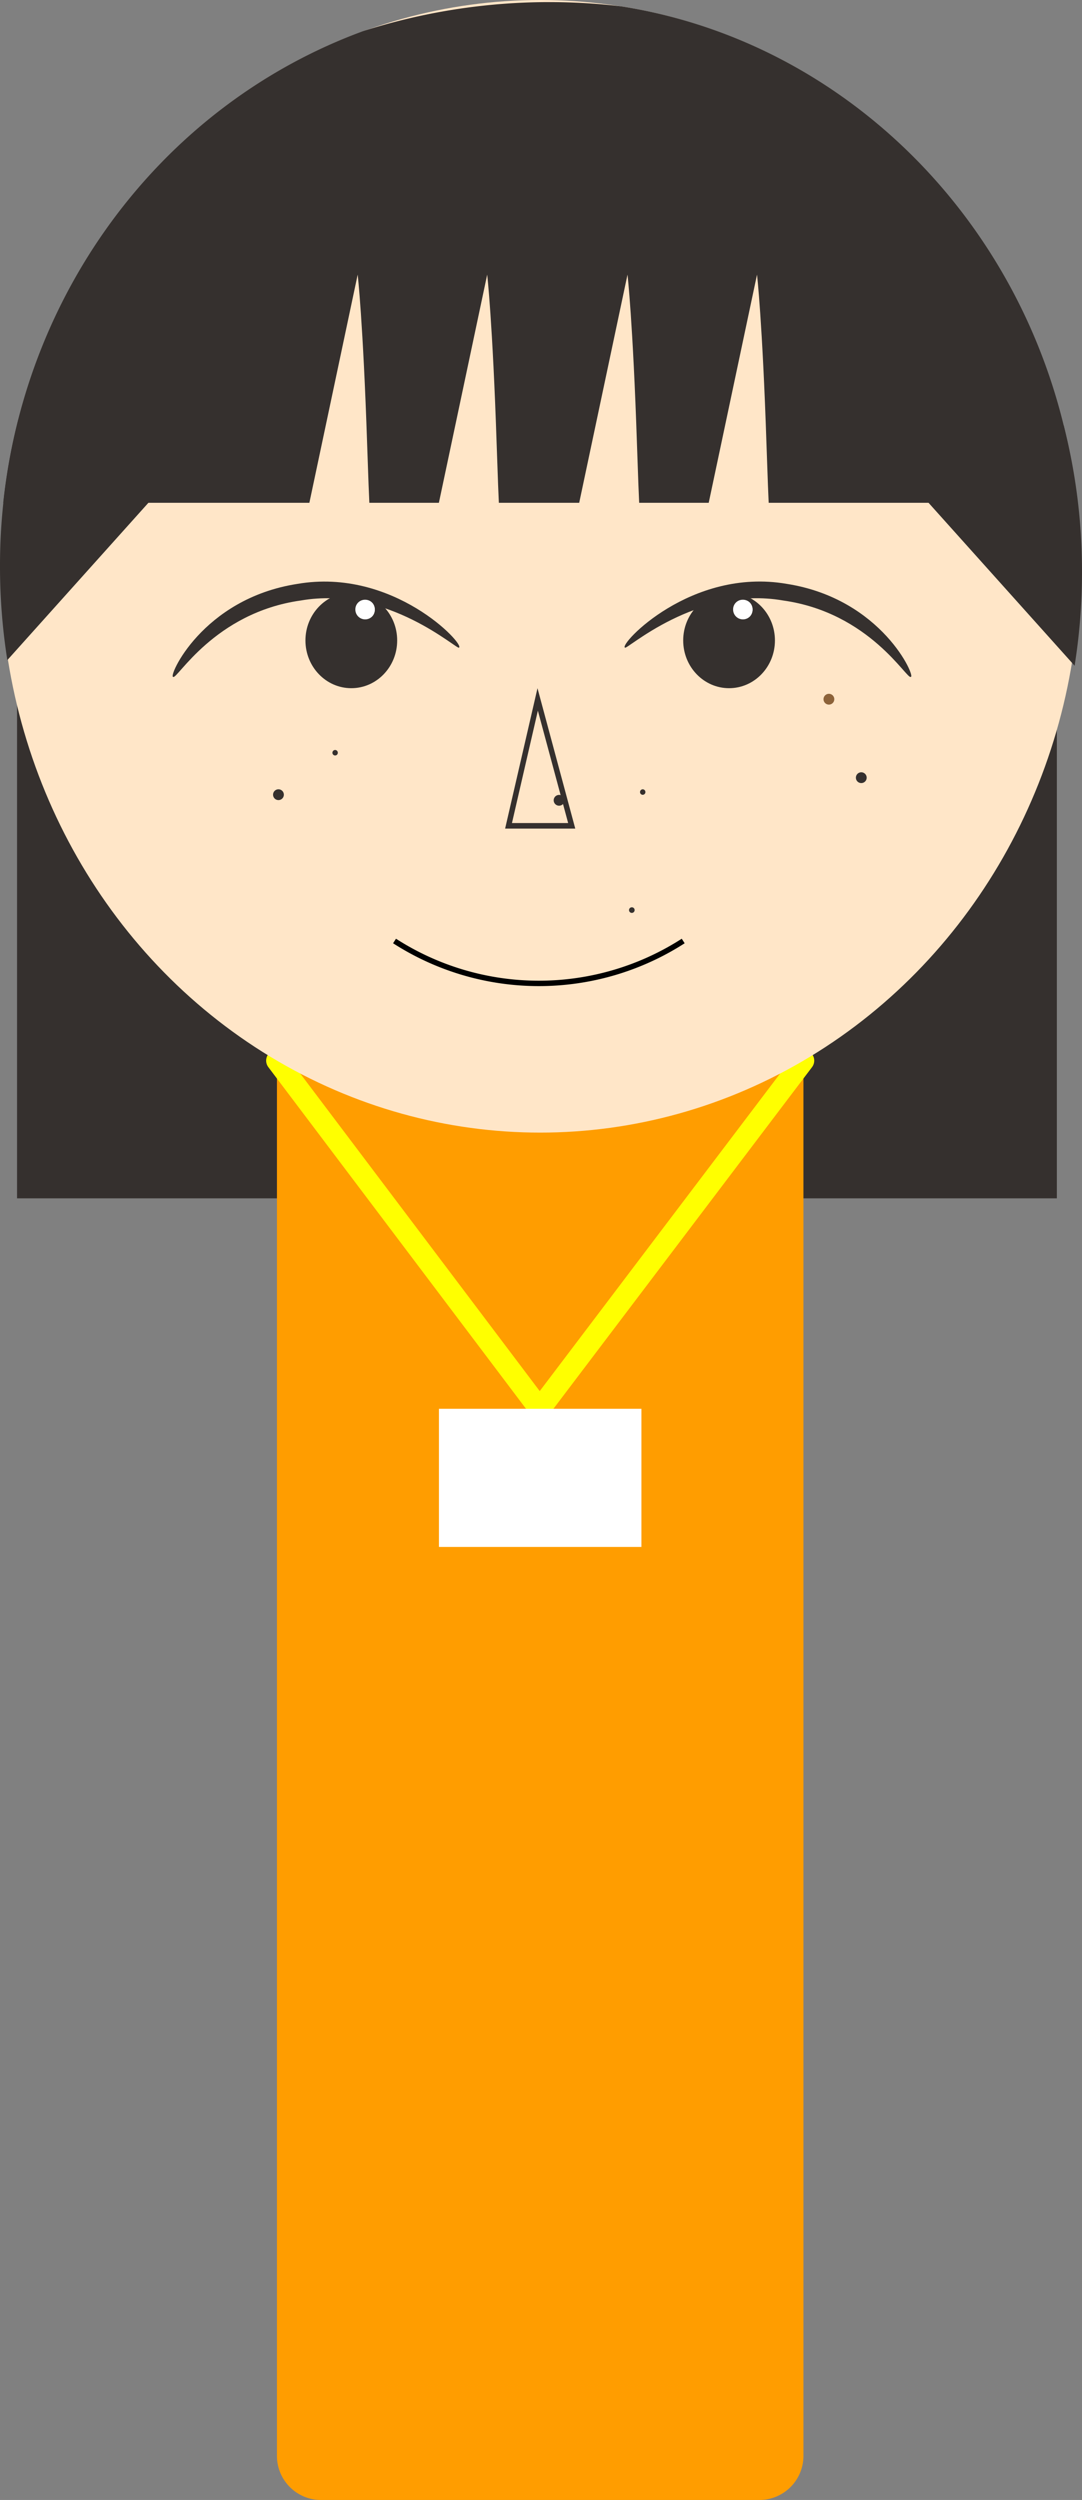 <svg xmlns="http://www.w3.org/2000/svg" viewBox="0 0 200.5 462.91"><rect x="0" y="0" width="200.5" height="462.91" fill="#808080" stroke="none"/><defs><style>.cls-1{fill:#35302e;}.cls-2{fill:#ff9d00;}.cls-3,.cls-6{fill:none;}.cls-3{stroke:#ff0;stroke-linejoin:round;stroke-width:4px;}.cls-4{fill:#fff;}.cls-5{fill:#ffe6c8;}.cls-6{stroke:#000;stroke-miterlimit:10;}.cls-7{fill:#8c6239;}</style></defs><g id="Layer_2" data-name="Layer 2"><g id="Layer_1-2" data-name="Layer 1"><rect class="cls-1" x="3.16" y="78.67" width="192.68" height="143.22"/><path class="cls-2" d="M59.32,112.53h81.56a8.17,8.17,0,0,1,8,8.33V454.59a8.17,8.17,0,0,1-8,8.32H59.32a8.17,8.17,0,0,1-8-8.32V120.86A8.17,8.17,0,0,1,59.32,112.53Z"/><polygon class="cls-3" points="51.32 196.39 100.01 260.9 148.88 196.39 51.32 196.39"/><rect class="cls-4" x="81.34" y="260.86" width="37.52" height="25.58"/><ellipse class="cls-5" cx="100.1" cy="104.86" rx="100" ry="104.86"/><path class="cls-1" d="M199.6,93.1c-5-47.21-40-84.95-84.55-91.93a113.25,113.25,0,0,0-47.77,4.6C30.78,19.15,4.86,53.09.6,93.1Z"/><path class="cls-5" d="M143.08,100.92l-13.48.34,10.68-50.41s1,8.64,1.76,31.6S143.08,100.92,143.08,100.92Z"/><path class="cls-5" d="M119.08,100.92l-13.48.34,10.68-50.41s1,8.64,1.76,31.6S119.08,100.92,119.08,100.92Z"/><path class="cls-5" d="M93.08,100.92l-13.48.34L90.28,50.85s1,8.64,1.76,31.6S93.08,100.92,93.08,100.92Z"/><path class="cls-5" d="M69.08,100.92l-13.48.34L66.28,50.85s1,8.64,1.76,31.6S69.08,100.92,69.08,100.92Z"/><path class="cls-1" d="M85.06,119.91c-.12.68-13.15-11.53-29.31-8.72-16.09,2.25-23,14.78-23.66,14.14-1,.14,5.3-14.46,23-17.21C72.9,105.05,86.16,119.33,85.06,119.91Z"/><path class="cls-1" d="M115.8,119.91c.12.68,13.15-11.53,29.31-8.72,16.09,2.25,23,14.78,23.66,14.14,1,.14-5.3-14.46-23-17.22C128,105.05,114.7,119.33,115.8,119.91Z"/><path class="cls-6" d="M73.11,174.24a49.47,49.47,0,0,0,53.49,0"/><ellipse class="cls-1" cx="65.1" cy="118.59" rx="8.5" ry="8.84"/><ellipse class="cls-1" cx="135.1" cy="118.59" rx="8.5" ry="8.84"/><polygon class="cls-5" points="94.23 152.92 99.64 129.5 105.94 152.92 94.23 152.92"/><path class="cls-1" d="M99.67,131.59l5.61,20.81H94.87l4.8-20.81m-.07-4.16-6,26h13Z"/><ellipse class="cls-4" cx="67.6" cy="112.87" rx="1.87" ry="1.95"/><path class="cls-1" d="M67.6,111.05a1.82,1.82,0,1,1-1.75,1.82,1.78,1.78,0,0,1,1.75-1.82m0-.26a2.08,2.08,0,1,0,2,2.08A2,2,0,0,0,67.6,110.79Z"/><ellipse class="cls-4" cx="137.6" cy="112.87" rx="1.87" ry="1.95"/><path class="cls-1" d="M137.6,111.05a1.82,1.82,0,1,1-1.75,1.82,1.78,1.78,0,0,1,1.75-1.82m0-.26a2.08,2.08,0,1,0,2,2.08A2,2,0,0,0,137.6,110.79Z"/><ellipse class="cls-5" cx="159.6" cy="144.07" rx="0.5" ry="0.52"/><path class="cls-1" d="M159.6,143a1,1,0,1,0,1,1A1,1,0,0,0,159.6,143Z"/><ellipse class="cls-5" cx="119.1" cy="146.67" rx="0.5" ry="0.52"/><path class="cls-1" d="M119.1,146.15a.51.51,0,0,0-.5.52.5.5,0,1,0,1,0A.51.51,0,0,0,119.1,146.15Z"/><ellipse class="cls-5" cx="51.6" cy="147.19" rx="0.5" ry="0.52"/><path class="cls-1" d="M51.6,146.15a1,1,0,1,0,1,1A1,1,0,0,0,51.6,146.15Z"/><ellipse class="cls-5" cx="117.1" cy="168.52" rx="0.5" ry="0.52"/><path class="cls-1" d="M117.1,168a.52.52,0,1,0,.5.52A.51.51,0,0,0,117.1,168Z"/><ellipse class="cls-5" cx="153.6" cy="129.51" rx="0.5" ry="0.52"/><path class="cls-7" d="M153.6,128.47a1,1,0,1,0,1,1A1,1,0,0,0,153.6,128.47Z"/><ellipse class="cls-5" cx="62.1" cy="139.39" rx="0.5" ry="0.52"/><path class="cls-1" d="M62.1,138.87a.51.51,0,0,0-.5.52.5.5,0,1,0,1,0A.51.51,0,0,0,62.1,138.87Z"/><ellipse class="cls-5" cx="103.6" cy="148.24" rx="0.5" ry="0.52"/><path class="cls-1" d="M103.6,147.19a1,1,0,1,0,1,1.05A1,1,0,0,0,103.6,147.19Z"/><path class="cls-1" d="M0,104.86a111,111,0,0,0,1.36,17.37L41.5,77.5l-38.11.22A109.28,109.28,0,0,0,0,104.86Z"/><path class="cls-1" d="M200.5,105.9a109.76,109.76,0,0,1-1.37,17.37L159,78.54l38.11.22A109.28,109.28,0,0,1,200.5,105.9Z"/></g></g></svg>